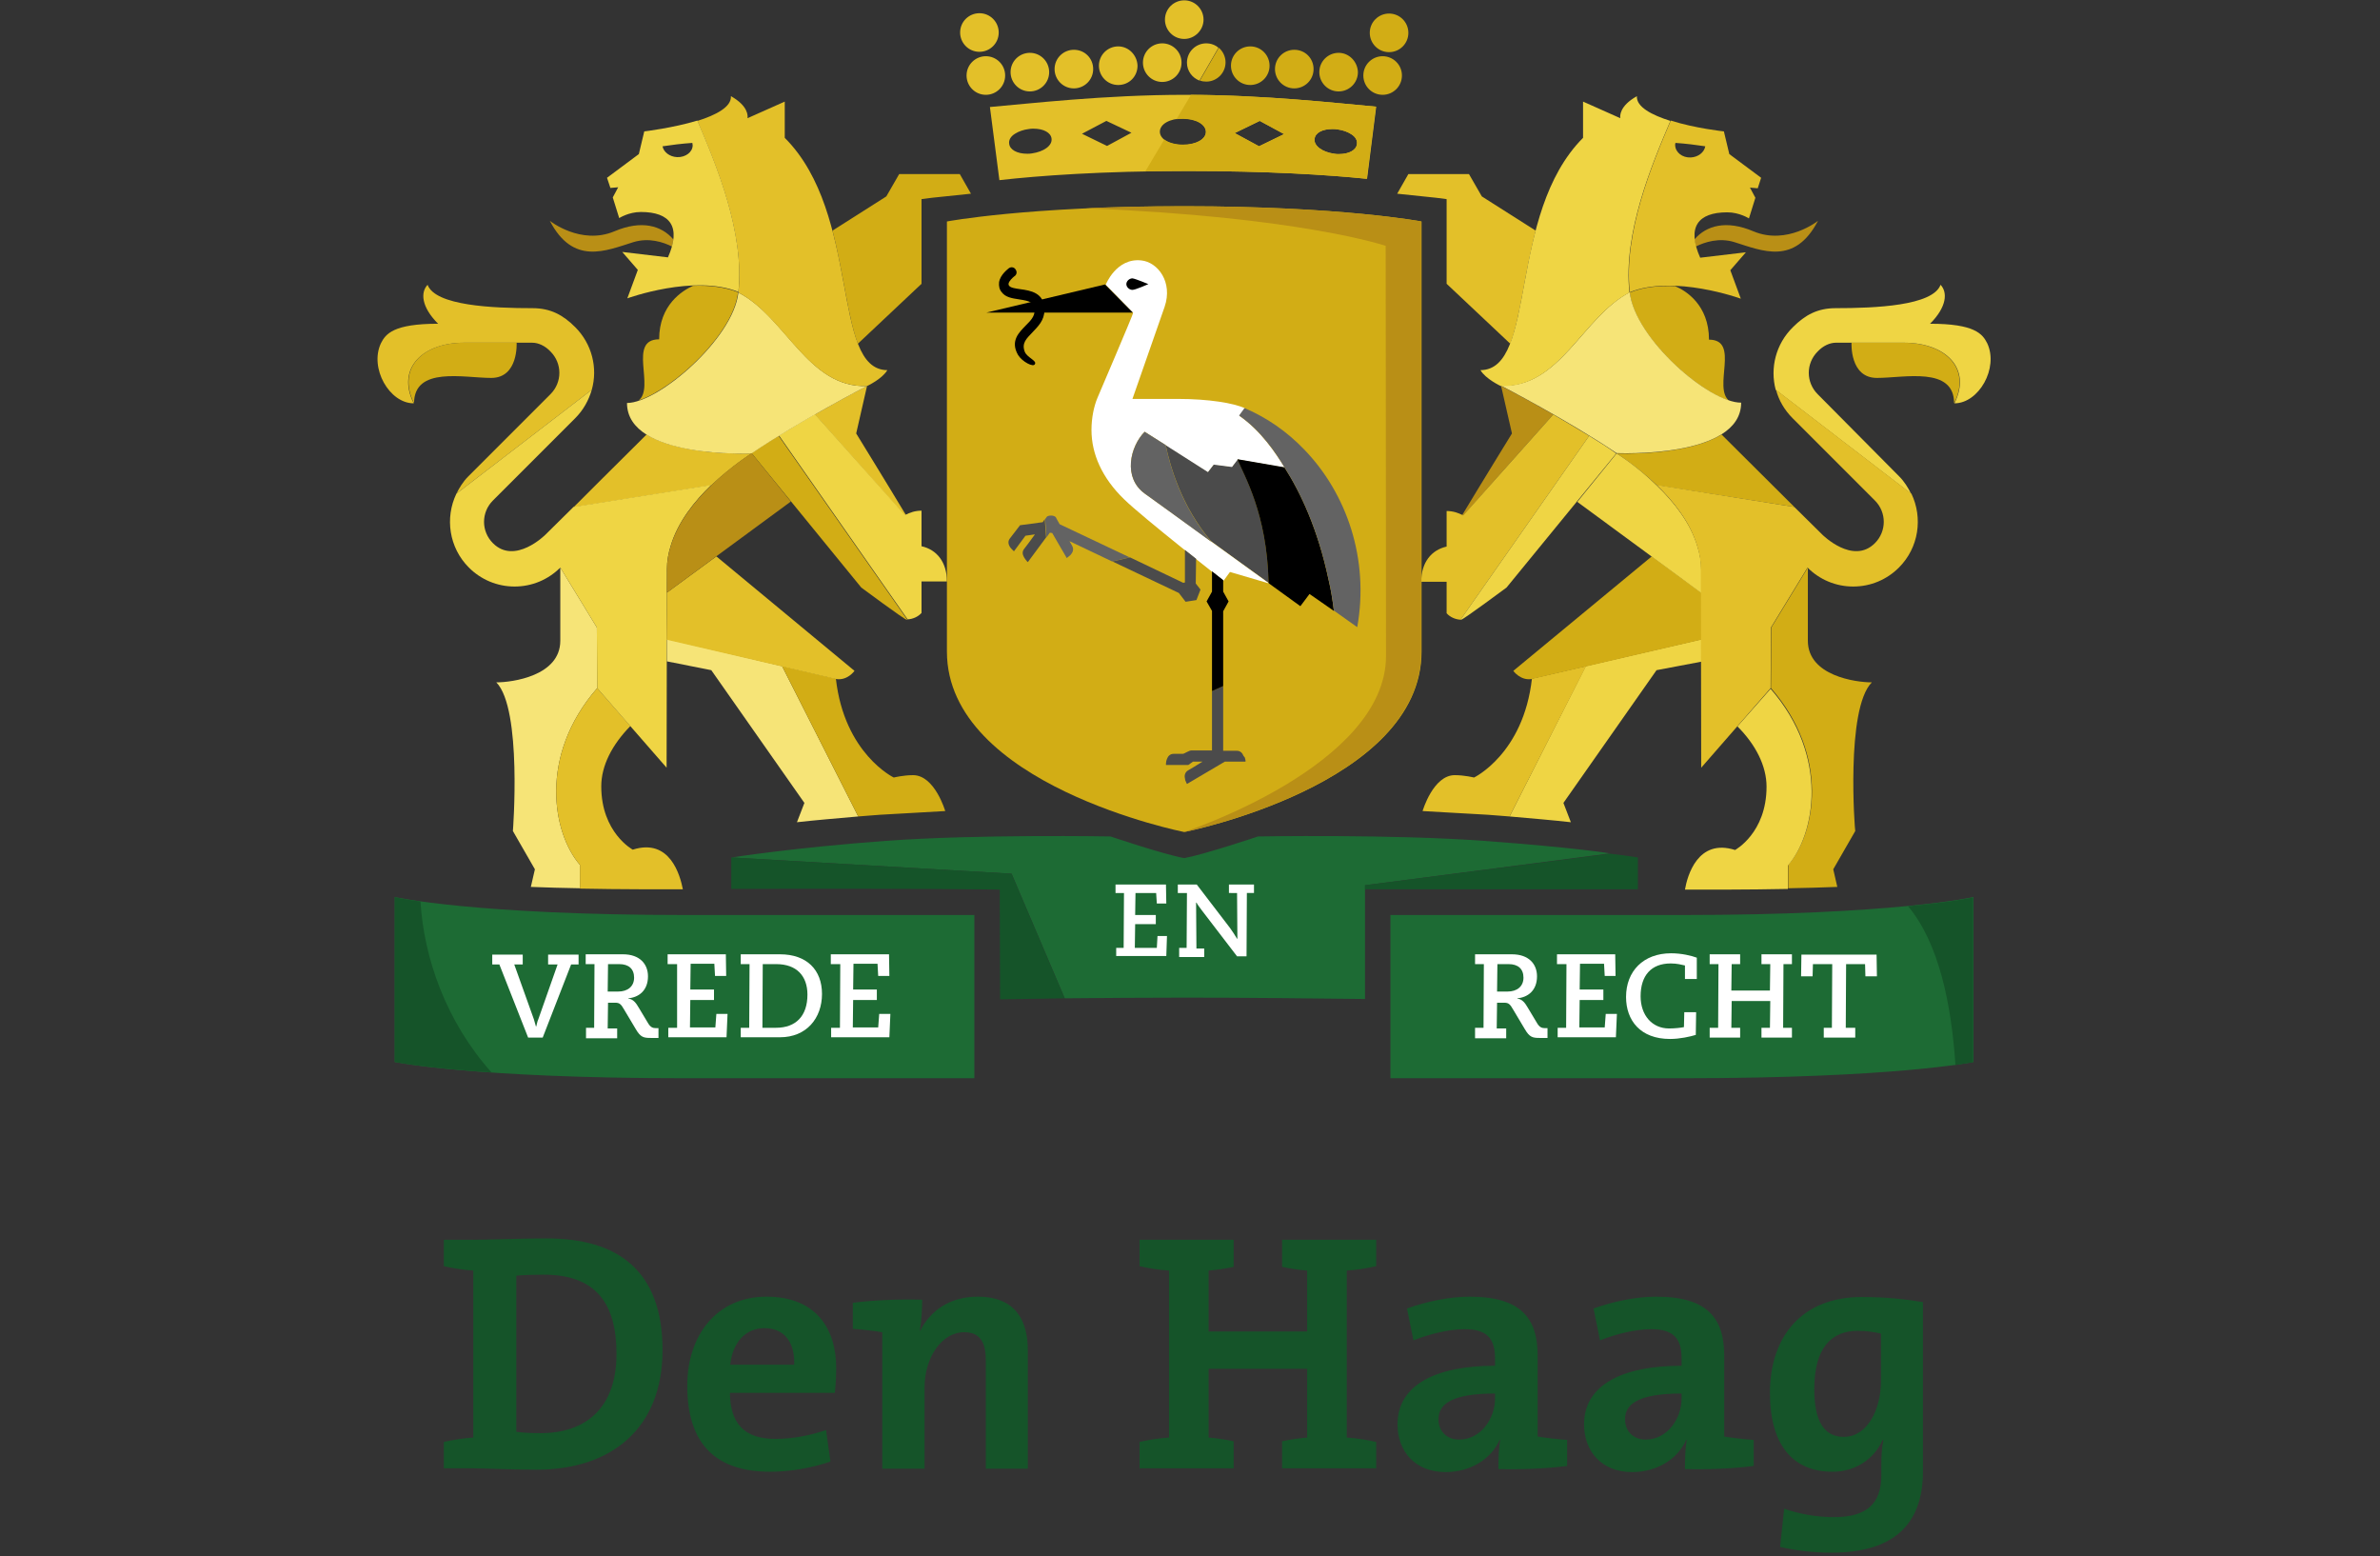 <?xml version="1.0" encoding="UTF-8"?>
<!-- Generator: Adobe Illustrator 22.0.1, SVG Export Plug-In . SVG Version: 6.00 Build 0)  -->
<svg version="1.1" id="DH-NL-RGB-Comp" xmlns="http://www.w3.org/2000/svg" xmlns:xlink="http://www.w3.org/1999/xlink" x="0px" y="0px" viewBox="0 0 703 459.6" style="enable-background:new 0 0 703 459.6;" xml:space="preserve">
<rect x="0" y="0" width="703" height="459.6" fill="#333333" stroke="none"/>
<style type="text/css">
	.st0{fill:none;}
	.st1{fill:#155429;}
	.st2{fill:#1D6B34;}
	.st3{fill:#FFFFFF;}
	.st4{fill:#E3C029;}
	.st5{fill:#D2AD15;}
	.st6{fill:url(#SVGID_1_);}
	.st7{fill:#EFD544;}
	.st8{fill:#B98F16;}
	.st9{fill:#F6E477;}
	.st10{fill:url(#SVGID_2_);}
	.st11{fill:#4B4B4B;}
	.st12{fill:#636363;}
</style>
<g>
	<rect y="-115.3" class="st0" width="703" height="674.6"/>
	<g>
		<path class="st1" d="M161.5,365.7c-8.3,0-16.6,0.4-22,0.4h-8.4v7.8c2.6,0.6,5.7,1.1,8.7,1.3v49.3c-3,0.2-6.1,0.7-8.7,1.3v7.8h8.7    c3.3,0,11.7,0.4,18.7,0.4c22,0,37.2-12.1,37.2-35.3C195.7,375.1,182.4,365.7,161.5,365.7z M159.7,423.2c-2.5,0-5.3-0.1-7.2-0.4    v-46.1c2.1-0.2,5.1-0.3,8.1-0.3c15.6,0,21.5,8.7,21.5,23.4C182.1,416,172.8,423.2,159.7,423.2z M226.4,382.9    c-14.7,0-23.4,11.4-23.4,26.3c0,17.5,8.7,25.4,24.5,25.4c5.9,0,12.2-1.1,17.8-3l-1.3-9.3c-5.1,1.7-10.1,2.6-15,2.6    c-9.3,0-13.3-4.7-13.4-13.6h31c0,0,0.4-3.6,0.4-7.3C247,392.2,240.9,382.9,226.4,382.9z M215.7,403c0.7-6.8,4.7-10.8,10.1-10.8    c5.5,0,9,3.7,8.8,10.8H215.7z M288.8,382.9c-8.2,0-14,4.1-17,10.1l-0.1-0.1c0.5-2.7,0.7-6.7,0.7-9.1c-6.6-0.2-14.2,0.1-20.5,0.9    v7.7c2.9,0.2,6.3,0.6,8.7,1v40.3h12.5v-24c0-8.9,5.1-16.3,11.7-16.3c4.9,0,6.4,3.2,6.4,8.5v31.8h12.4v-35    C303.6,390,300,382.9,288.8,382.9z M509.3,400.4c0-11-4.8-17.5-20.1-17.5c-6.1,0-13,1.5-18.5,3.5l1.9,9.4    c4.8-1.9,10.6-3.3,15.1-3.3c6.7,0,9,2.8,9,8.7v2.1c-17.4,0-28.8,5.6-28.8,17.3c0,8.1,5.3,14.1,14.2,14.1c7.5,0,13.6-4,16-9.6    l0.1,0.1c-0.4,2.6-0.5,5.6-0.5,8.6c6.4,0.2,14-0.1,20.3-0.9v-7.7c-2.9-0.2-6.3-0.6-8.7-1V400.4z M496.7,413    c0,5.9-4.2,12.1-10.6,12.1c-3.8,0-6.1-2.6-6.1-6c0-4.3,3.6-7.6,16.7-7.6V413z M549.9,383c-17.5,0-27.1,11.5-27.1,28.3    c0,15.2,6.6,23.3,18.5,23.3c6.6,0,12.2-3.6,14.8-9.4l0.2,0.1c-0.5,2.6-0.6,4.8-0.6,7.3v3.1c0,8.5-4.5,12.3-14,12.3    c-4.9,0-10.3-0.9-14.7-2.5l-1.2,11.3c4.2,1,9.6,1.7,15.2,1.7c18.9,0,27-8.9,27-24v-50C562.6,383.6,556.8,383,549.9,383z     M555.6,407.7c0,8.7-4.1,16.6-11,16.6c-5.9,0-8.7-4.8-8.7-14.1c0-12.5,5.3-17.2,12.8-17.2c2.5,0,4.7,0.3,6.9,0.8V407.7z     M378.7,374.1c2.3,0.5,5,0.9,7.4,1.1v18H357v-18c2.4-0.2,5.1-0.6,7.4-1.1v-8h-27.8v7.8c2.6,0.6,5.7,1.1,8.7,1.3v49.3    c-3,0.2-6.1,0.7-8.7,1.3v7.8h27.8v-8c-2.3-0.5-5-0.9-7.4-1.1v-20.3h29.1v20.3c-2.4,0.2-5.1,0.6-7.4,1.1v8h27.8v-7.8    c-2.6-0.6-5.7-1.1-8.7-1.3v-49.3c3-0.2,6.1-0.7,8.7-1.3v-7.8h-27.8V374.1z M454.2,400.4c0-11-4.8-17.5-20.1-17.5    c-6.1,0-13,1.5-18.5,3.5l1.9,9.4c4.8-1.9,10.6-3.3,15.1-3.3c6.7,0,9,2.8,9,8.7v2.1c-17.4,0-28.8,5.6-28.8,17.3    c0,8.1,5.3,14.1,14.2,14.1c7.5,0,13.6-4,16-9.6l0.1,0.1c-0.4,2.6-0.5,5.6-0.5,8.6c6.4,0.2,14-0.1,20.3-0.9v-7.7    c-2.9-0.2-6.3-0.6-8.7-1V400.4z M441.6,413c0,5.9-4.2,12.1-10.6,12.1c-3.8,0-6.1-2.6-6.1-6c0-4.3,3.6-7.6,16.7-7.6V413z"/>
		<g>
			<path class="st2" d="M497,270.2h-86.3v48.2H497c62.8,0,85.9-4.8,85.9-4.8v-48.7C582.9,264.9,559.5,270.2,497,270.2z"/>
			<path class="st2" d="M298.8,258l15.7,36.8c11.6-0.1,23.4-0.2,35.4-0.2c18.2,0,36,0.2,53.3,0.4v-33.6l72.4-9.4     c0,0-10.1-1.7-37.4-3.7s-66.6-1.3-66.6-1.3s-15.8,5.3-21.8,6.4c-6.1-1.1-21.8-6.4-21.8-6.4s-39-0.7-66.3,1.3s-45.5,4.9-45.6,4.9     L298.8,258z"/>
			<path class="st1" d="M295.3,262.7l0.1,32.4c6.3-0.1,12.6-0.2,19.1-0.3L298.8,258l-82.8-4.8v9.3     C271.9,262.3,295.3,262.7,295.3,262.7z"/>
			<path class="st2" d="M287.8,270.2h-85.3c-62.5,0-85.9-5.3-85.9-5.3v48.7c0,0,23.1,4.8,85.9,4.8h85.3V270.2z"/>
			<path class="st1" d="M124.2,266.2c-5.3-0.7-7.6-1.3-7.6-1.3v48.7c0,0,8.3,1.7,28.6,3.1C131.7,301.6,125.2,282.8,124.2,266.2z"/>
			<g>
				<path class="st3" d="M145.2,281.9h9.2v2.9h-2.5l5.8,16.2c0.2,0.7,0.4,1.4,0.6,2.1h0.1c0.2-0.7,0.3-1.5,0.6-2.1l5.7-16.2h-2.8      v-2.9h9v2.9h-2.2l-8.4,21.6H156l-8.5-21.6h-2.1v-2.9H145.2z"/>
				<path class="st3" d="M173.1,303.5h2.4l0.1-18.8H173v-2.9h11c5,0,7.4,2.9,7.4,6.5c0,4.2-2.7,6.2-5.8,6.5v0.1      c1.4,0.1,2.3,1.3,3.1,2.7l2.7,4.5c0.7,1.2,1.4,1.5,2.2,1.5h0.9v2.9h-2.3c-2.1,0-3-0.2-4.4-2.6l-3.4-5.7c-1-1.8-1.5-2.1-2.7-2.1      h-2.1l-0.1,7.6h2.8v2.9h-9.2L173.1,303.5L173.1,303.5z M182.6,292.8c2.8,0,4.7-1.5,4.7-4.1s-1.6-4-4.4-4h-3.3l-0.1,8.1H182.6z"/>
				<path class="st3" d="M197.5,303.5h2.5v-18.8h-2.8v-2.9h17.2l0.1,6.4h-3.3l-0.2-3.6h-7l-0.1,7.6h7v3.1h-7l-0.1,8.1h7.5l0.3-4h3.3      l-0.3,6.9h-17.2v-2.8H197.5z"/>
				<path class="st3" d="M218.8,303.5h2.5l0.1-18.8h-2.6v-2.9h11.6c7.9,0,12.4,4.6,12.4,11.7c0,7.2-4.6,12.8-12.4,12.8h-11.6V303.5z       M229.2,303.5c6,0,9.3-3.6,9.3-9.8c0-5.5-3.2-9-9.2-9h-4l-0.1,18.8H229.2z"/>
				<path class="st3" d="M245.6,303.5h2.5l0.1-18.8h-2.8v-2.9h17.2l0.1,6.4h-3.3l-0.2-3.6h-7.1l-0.1,7.6h7v3.1h-7l-0.1,8.1h7.5      l0.3-4h3.3l-0.3,6.9h-17.2v-2.8H245.6z"/>
			</g>
			<g>
				<path class="st3" d="M435.8,303.5h2.4l0.1-18.8h-2.6v-2.9h10.9c5,0,7.4,2.9,7.4,6.5c0,4.2-2.7,6.2-5.8,6.5v0.1      c1.4,0.1,2.3,1.3,3.1,2.7l2.7,4.5c0.7,1.2,1.4,1.5,2.2,1.5h0.9v2.9h-2.3c-2.1,0-3-0.2-4.4-2.6l-3.4-5.7c-1-1.8-1.5-2.1-2.7-2.1      h-2.1l-0.1,7.6h2.8v2.9h-9.2v-3.1H435.8z M445.3,292.8c2.8,0,4.7-1.5,4.7-4.1s-1.6-4-4.4-4h-3.3l-0.1,8.1H445.3z"/>
				<path class="st3" d="M460.1,303.5h2.5l0.1-18.8h-2.8v-2.9h17.2l0.1,6.4H474l-0.2-3.6h-7.1l-0.1,7.6h7v3.1h-7l-0.1,8.1h7.5l0.3-4      h3.3l-0.3,6.9h-17.2L460.1,303.5L460.1,303.5z"/>
				<path class="st3" d="M497.7,289v-3.9c-0.9-0.2-2.3-0.6-4.2-0.6c-5.8,0-8.9,3.6-8.9,9.7c0,5.6,3.4,9.5,8.4,9.5      c1.7,0,3.5-0.2,4.4-0.4l0.1-4.4h3.5l-0.1,6.7c-1.6,0.5-4.7,1.2-7.6,1.2c-8.8,0-13-5.5-13-12.4c0-7.6,5.1-12.9,13.3-12.9      c3.1,0,6,0.7,7.6,1.3v6.3h-3.5V289z"/>
				<path class="st3" d="M520.3,303.5h2.5l0.1-7.9h-11.4l-0.1,7.9h2.6v2.9h-9v-2.9h2.5l0.1-18.8H505v-2.9h9v2.9h-2.5l-0.1,7.8h11.4      l0.1-7.8h-2.6v-2.9h9v2.9h-2.5l-0.1,18.8h2.6v2.9h-9V303.5z"/>
				<path class="st3" d="M538.6,303.5h2.5l0.1-18.8h-5.7l-0.1,3.6H532l0.1-6.4h22.2l0.1,6.4H551l-0.1-3.6h-5.6l-0.1,18.8h2.8v2.9      h-9.3v-2.9H538.6z"/>
			</g>
			<g>
				<path class="st4" d="M351,50.5c23.4,0,41,1.1,52.8,2.3l2.7-21.3C395,30.5,373.4,28,350,28c-23.7,0-45.9,2.6-57.6,3.6l2.8,21.6      C306.7,51.9,325.4,50.5,351,50.5z M388.3,41c0.2-1.8,2.3-2.9,5.3-2.9c0.5,0,0.9,0,1.4,0.1c1.6,0.2,3,0.7,4.1,1.4      c1.3,0.8,1.9,1.9,1.7,3c-0.2,1.7-2.3,2.9-5.3,2.9c-0.5,0-0.9,0-1.4-0.1C390.5,44.9,388,43,388.3,41z M372.1,35.7l7.2,3.9      l-7.4,3.6l-7.2-3.9L372.1,35.7z M349.4,35c3.9,0,6.8,1.7,6.8,3.9s-2.9,3.9-6.8,3.9s-6.8-1.7-6.8-3.9      C342.6,36.6,345.6,35,349.4,35z M326.8,35.7l7.4,3.5l-7.2,3.9l-7.4-3.6L326.8,35.7z M299.8,39.5c1.1-0.7,2.5-1.2,4.1-1.4      c0.5-0.1,0.9-0.1,1.4-0.1c3,0,5.1,1.2,5.3,2.9c0.3,2.1-2.3,3.9-5.8,4.4c-0.5,0.1-0.9,0.1-1.4,0.1c-3,0-5.1-1.2-5.3-2.9      C297.9,41.4,298.5,40.3,299.8,39.5z"/>
				<g>
					<g>
						<path class="st4" d="M355.5,5.8c0-3.1-2.5-5.7-5.7-5.7c-3.1,0-5.7,2.5-5.7,5.7c0,3.1,2.5,5.7,5.7,5.7        C352.9,11.5,355.5,8.9,355.5,5.8z M295,9.6c0-3.1-2.5-5.7-5.7-5.7c-3.1,0-5.7,2.5-5.7,5.7c0,3.1,2.5,5.7,5.7,5.7        C292.4,15.3,295,12.8,295,9.6z M343.3,12.8c-3.1,0-5.7,2.5-5.7,5.7c0,3.1,2.5,5.7,5.7,5.7c3.1,0,5.7-2.5,5.7-5.7        S346.4,12.8,343.3,12.8z M330.3,13.7c-3.1,0-5.7,2.5-5.7,5.7c0,3.1,2.5,5.7,5.7,5.7s5.7-2.5,5.7-5.7        C335.9,16.3,333.4,13.7,330.3,13.7z M317.2,14.7c-3.1,0-5.7,2.5-5.7,5.7c0,3.1,2.5,5.7,5.7,5.7c3.1,0,5.7-2.5,5.7-5.7        C322.9,17.2,320.4,14.7,317.2,14.7z M304.2,15.6c-3.1,0-5.7,2.5-5.7,5.7c0,3.1,2.5,5.7,5.7,5.7c3.1,0,5.7-2.5,5.7-5.7        C309.9,18.2,307.4,15.6,304.2,15.6z M291.2,16.6c-3.1,0-5.7,2.5-5.7,5.7c0,3.1,2.5,5.7,5.7,5.7c3.1,0,5.7-2.5,5.7-5.7        C296.9,19.1,294.3,16.6,291.2,16.6z M356.3,12.8c-3.1,0-5.7,2.5-5.7,5.7c0,2.5,1.6,4.5,3.7,5.3l5.6-9.7        C359,13.3,357.7,12.8,356.3,12.8z"/>
						<path class="st5" d="M410.3,4c-3.1,0-5.7,2.5-5.7,5.7c0,3.1,2.5,5.7,5.7,5.7c3.1,0,5.7-2.5,5.7-5.7S413.4,4,410.3,4z         M408.4,16.6c-3.1,0-5.7,2.5-5.7,5.7c0,3.1,2.5,5.7,5.7,5.7c3.1,0,5.7-2.5,5.7-5.7S411.5,16.6,408.4,16.6z M395.4,15.6        c-3.1,0-5.7,2.5-5.7,5.7c0,3.1,2.5,5.7,5.7,5.7c3.1,0,5.7-2.5,5.7-5.7C401,18.2,398.5,15.6,395.4,15.6z M382.3,14.7        c-3.1,0-5.7,2.5-5.7,5.7c0,3.1,2.5,5.7,5.7,5.7c3.1,0,5.7-2.5,5.7-5.7S385.5,14.7,382.3,14.7z M369.3,13.7        c-3.1,0-5.7,2.5-5.7,5.7c0,3.1,2.5,5.7,5.7,5.7c3.1,0,5.7-2.5,5.7-5.7C375,16.3,372.5,13.7,369.3,13.7z M360,14.1l-5.6,9.7        c0.6,0.2,1.2,0.3,1.9,0.3c3.1,0,5.7-2.5,5.7-5.7C362,16.7,361.2,15.1,360,14.1z"/>
					</g>
				</g>
				<path class="st5" d="M349.4,42.7c-2.3,0-4.3-0.6-5.5-1.5l-5.6,9.4c4-0.1,8.2-0.1,12.6-0.1c23.4,0,41,1.1,52.8,2.3l2.7-21.3      c-11.2-1-31.9-3.4-54.6-3.5l-4.3,7.2c0.6-0.1,1.2-0.1,1.9-0.1c3.9,0,6.8,1.7,6.8,3.9C356.2,41.1,353.3,42.7,349.4,42.7z       M388.3,41c0.2-1.8,2.3-2.9,5.3-2.9c0.5,0,0.9,0,1.4,0.1c1.6,0.2,3,0.7,4.1,1.4c1.3,0.8,1.9,1.9,1.7,3c-0.2,1.7-2.3,2.9-5.3,2.9      c-0.5,0-0.9,0-1.4-0.1C390.5,44.9,388,43,388.3,41z M372.1,35.7l7.2,3.9l-7.4,3.6l-7.2-3.9L372.1,35.7z"/>
			</g>
			<path class="st1" d="M403.2,261.4v1.2h80.6v-9.4c0,0-3-0.5-8.2-1.1L403.2,261.4z"/>
			<path class="st1" d="M577.6,314.5c3.6-0.6,5.2-0.8,5.2-0.8V265c0,0-5.8,1.3-19.2,2.6C572.8,278.6,576.4,296.7,577.6,314.5z"/>
			<g>
				<g>
					<path class="st3" d="M329.8,279.9h2.1l0.1-16.2h-2.5v-2.5h14.9l0.1,5.6h-2.8l-0.2-3.1h-6.1l-0.1,6.5h6.1v2.7h-6.1l-0.1,7h6.5       l0.2-3.5h2.8l-0.2,5.9h-14.8v-2.4H329.8z"/>
					<path class="st3" d="M348.4,279.9h2.1l0.1-16.2h-2.7v-2.5h5.6l9.8,12.8c0.6,0.8,1.5,2.2,2.1,3.2h0.1l-0.1-13.5H363v-2.5h7.4       v2.5h-2.1l-0.1,18.7h-2.8l-10.5-13.7c-0.6-0.8-1.2-1.6-1.5-2.2l-0.1,0.1l0.1,13.5h2.3v2.5h-7.4v-2.7H348.4z"/>
				</g>
			</g>
			
				<linearGradient id="SVGID_1_" gradientUnits="userSpaceOnUse" x1="1328.473" y1="224.202" x2="1328.473" y2="224.202" gradientTransform="matrix(-1 0 0 -1 1830.973 443.404)">
				<stop offset="0" style="stop-color:#B98F16"/>
				<stop offset="1" style="stop-color:#D2AD15"/>
			</linearGradient>
			<path class="st6" d="M502.5,219.2L502.5,219.2L502.5,219.2z"/>
			<g>
				<path class="st5" d="M577.2,119.1c0-11-14.7-7.5-22.8-7.5s-7.5-10.4-7.5-10.4c2.7,0,7.9,0,15.3,0      C574.5,101.2,582.4,108.7,577.2,119.1z"/>
				<path class="st7" d="M529.6,96.6c3.6-3.6,7.3-5.6,12.6-5.6c11.7,0,28.7-0.7,31-6.9c2.1,2.2,1.9,6.5-3.1,11.5      c13.2,0,15.5,3,16.9,5.8c3.4,7.3-2.5,17.7-9.7,17.7c5.2-10.4-2.7-17.9-14.9-17.9c-7.5,0-12.6,0-15.3,0h-2.3h-2.5      c-1.8,0-3.8,0.9-5.4,2.6c-3.5,3.5-3.5,9.1,0,12.6l24.1,24.3c1.5,1.5,2.6,3.3,3.5,5.1l-40-30.7      C522.8,108.7,524.5,101.6,529.6,96.6z"/>
			</g>
			<path class="st8" d="M500.9,72.8c-0.2-0.7-0.3-1.4-0.4-2.1c3.5-4.1,9.4-5.8,17.4-2.4c10,4.2,19.1-3.1,19.1-3.1     c-6.9,13.2-16.4,8.9-24.7,6.3C507.8,70.1,503.5,71.5,500.9,72.8z"/>
			<path class="st8" d="M458.8,122.4c-8.5-4.9-15.3-8.4-15.4-8.4l0,0l3.2,14c0,0-9.6,15.6-14.7,24.1c0.1,0.1,0.2,0.1,0.3,0.2     C432.2,152.2,458.8,122.4,458.8,122.4L458.8,122.4L458.8,122.4z"/>
			<path class="st5" d="M504.8,100.3c0-10.3-6.9-14.5-10-15.8c-4.6-0.2-9.3,0.2-13.4,1.9c1.3,12.1,18.7,28.3,29.2,31.9     c0.1,0,0.2,0.1,0.2,0.1C505.8,114.5,514.1,100.3,504.8,100.3z"/>
			<path class="st4" d="M469.4,128.7L469.4,128.7c-3.6-2.2-7.2-4.3-10.6-6.3l0,0l-26.6,29.8c-1.5-0.8-3.1-1.3-4.9-1.3v10.5l0,0     c-4.5,1-7.5,4.7-7.5,10.4h7.5v9.3c1,1.1,2.5,1.8,4.1,1.9L469.4,128.7L469.4,128.7z"/>
			<path class="st5" d="M508.5,128.3c-10.4,6.5-31,5.6-31,5.6l0,0c0,0,5.8,3.6,11.9,9.4l40.6,6.4C530,149.7,516.9,136.7,508.5,128.3     z"/>
			<path class="st5" d="M552.9,201.5c-4.7,0-18.9-1.9-18.9-12.3c0-6.1,0-21.6,0-21.6l-10.8,17.7l-0.1,17.9     c17.5,20.1,13.1,43,5.1,52.2v6.9c5-0.1,9.9-0.2,14.5-0.4l-1.2-5.2l6.5-11.3C547.9,245.5,545.1,209.3,552.9,201.5z"/>
			<path class="st7" d="M469.4,128.7l-38,54.3c0.1,0,0.1,0,0.2,0c0.6,0,13.4-9.5,13.4-9.5l32.4-39.6     C474.9,132.1,472.2,130.4,469.4,128.7L469.4,128.7z"/>
			<path class="st9" d="M481.4,86.3c-14,7.3-20.5,28.2-38,27.6c0,0,19.9,10.3,34.1,19.9c0,0,36.8,1.7,36.8-14.9     C504.9,119,482.9,100,481.4,86.3z"/>
			<path class="st4" d="M446.1,101.5c3-7.9,4.2-20.7,7.5-33.4L437.7,58l-3.8-6.6H416l-3.3,5.8c6.9,0.7,11.3,1.2,11.5,1.2l3.1,0.4v25     L446.1,101.5z"/>
			<path class="st7" d="M467.6,40.7V30l11,4.9c-0.1-0.6-0.3-3.6,4.9-6.5c-0.2,3.2,4.5,5.6,9.9,7.3c-5.6,13.1-14,33.2-12.1,50.7     c-14,7.3-20.5,28.2-38,27.6c0,0-4.5-2.1-6-4.7C454.1,109.2,445.1,63.3,467.6,40.7z"/>
			<path class="st7" d="M513.2,214.5c5.4,5.4,8.6,11.7,8.6,17.8c0,13.7-9.3,18.7-9.3,18.7c-11-3.5-14.1,7.6-14.8,11.7     c3.9,0,7.9,0,12.1,0c6,0,12.6-0.1,18.3-0.2v-6.9c8-9.2,12.4-32.1-5.1-52.2L513.2,214.5z"/>
			<path class="st7" d="M502.5,195.4c0-2.2,0-6,0-8.1l0,0c0,0.5,0,1,0,1.5l-34.1,7.9l-22.5,44.4c6.8,0.6,12.8,1.1,18.1,1.7l-2.2-5.7     l27.5-39.2L502.5,195.4z"/>
			<path class="st4" d="M452.5,200.4c-2.5,22.2-17.1,29.2-17.1,29.2s-2.8-0.7-5.7-0.7c-6.4,0-9.5,10.6-9.5,10.6     c3.4,0.2,6.9,0.4,10.5,0.6c3,0.2,5.9,0.3,8.8,0.5c2.2,0.2,4.3,0.3,6.4,0.5l22.6-44.4L452.5,200.4z"/>
			<path class="st5" d="M502.5,175l-14.6-10.7L447,198.1c0,0,2.1,3,5.5,2.4l50-11.6C502.5,183.5,502.5,178.7,502.5,175z"/>
			<path class="st7" d="M477.5,133.9l-11.6,14.3l36.6,26.9c0-4.2,0-6.9,0-6.9c0-2.3-0.4-4.6-1.1-6.8c-2.1-7.1-7.1-13.3-12-18     C483.5,137.6,477.8,134.1,477.5,133.9L477.5,133.9z"/>
			<path class="st4" d="M520.2,52.5l-9.4-7l-1.6-6.7c0,0-8.5-0.9-15.7-3.2c-5.6,13.1-14,33.2-12.1,50.7c13-5.3,32.8,1.9,32.8,1.9     l-3.1-8.4l4.6-5.3l-13.5,1.6c-4-9-0.7-13.4,8-13.4c3.6,0,6.4,1.8,6.4,1.8l1.9-6.1l-1.6-3l2.3,0.2L520.2,52.5z M499.4,46.5     c-2.5,0.1-4.5-1.5-4.6-3.6c0-0.2,0-0.5,0.1-0.7c3,0.2,6.2,0.6,8.8,1C503.4,45,501.6,46.4,499.4,46.5z"/>
			
				<linearGradient id="SVGID_2_" gradientUnits="userSpaceOnUse" x1="1548.414" y1="224.202" x2="1548.414" y2="224.202" gradientTransform="matrix(1 0 0 -1 -1351.514 443.404)">
				<stop offset="0" style="stop-color:#B98F16"/>
				<stop offset="1" style="stop-color:#D2AD15"/>
			</linearGradient>
			<path class="st10" d="M196.9,219.2L196.9,219.2L196.9,219.2z"/>
			<g>
				<path class="st5" d="M122.3,119.1c0-11,14.7-7.5,22.8-7.5s7.5-10.4,7.5-10.4c-2.7,0-7.9,0-15.3,0      C124.9,101.1,117.1,108.7,122.3,119.1z"/>
				<path class="st4" d="M169.9,96.6c-3.6-3.6-7.3-5.6-12.6-5.6c-11.7,0-28.7-0.7-31-6.9c-2.1,2.2-1.9,6.5,3.1,11.5      c-13.2,0-15.5,3-16.9,5.8c-3.4,7.3,2.5,17.7,9.7,17.7c-5.2-10.4,2.7-17.9,14.9-17.9c7.5,0,12.6,0,15.3,0h2.3h2.5      c1.8,0,3.8,0.9,5.4,2.6c3.5,3.5,3.5,9.1,0,12.6l-24.3,24.3c-1.5,1.5-2.6,3.3-3.5,5.1l40-30.7      C176.6,108.7,174.9,101.6,169.9,96.6z"/>
			</g>
			<path class="st8" d="M198.5,72.8c0.2-0.7,0.3-1.4,0.4-2.1c-3.5-4.1-9.4-5.8-17.4-2.4c-10,4.2-19.1-3.1-19.1-3.1     c6.9,13.2,16.4,8.9,24.7,6.3C191.7,70.1,195.9,71.5,198.5,72.8z"/>
			<path class="st4" d="M240.7,122.4c8.5-4.9,15.3-8.4,15.4-8.4l0,0l-3.2,14c0,0,9.6,15.6,14.7,24.1c-0.1,0.1-0.2,0.1-0.3,0.2     L240.7,122.4L240.7,122.4C240.6,122.4,240.7,122.4,240.7,122.4z"/>
			<path class="st5" d="M204.7,84.4c-3.1,1.4-10,5.6-10,15.8c-9.4,0-1.1,14.2-6.1,18.1c0.1,0,0.2-0.1,0.2-0.1     c10.5-3.6,27.9-19.8,29.2-31.9C214,84.7,209.3,84.2,204.7,84.4z"/>
			<path class="st7" d="M230.1,128.6L230.1,128.6c3.6-2.2,7.2-4.3,10.6-6.3l0,0l26.6,29.8c1.5-0.8,3.1-1.3,4.9-1.3v10.5l0,0     c4.5,1,7.5,4.7,7.5,10.4h-7.5v9.3c-1,1.1-2.5,1.8-4.1,1.9L230.1,128.6C230,128.7,230.1,128.7,230.1,128.6z"/>
			<path class="st4" d="M191,128.3c10.4,6.5,31,5.6,31,5.6l0,0c0,0-5.8,3.6-11.9,9.4l-40.7,6.5C169.5,149.7,182.6,136.6,191,128.3z"/>
			<path class="st9" d="M146.6,201.5c4.7,0,18.9-1.9,18.9-12.3c0-6.1,0-21.6,0-21.6l10.8,17.7l0.1,17.9c-17.5,20.1-13.1,43-5.1,52.2     v6.9c-5-0.1-9.9-0.2-14.5-0.4l1.2-5.2l-6.5-11.3C151.5,245.5,154.3,209.3,146.6,201.5z"/>
			<path class="st4" d="M171.3,262.4c5.7,0.1,12.2,0.2,18.3,0.2c4.2,0,8.3,0,12.1,0c-0.8-4.1-3.8-15.2-14.8-11.7c0,0-9.3-5-9.3-18.7     c0-6.1,3.2-12.3,8.6-17.8l-9.8-11.2c-17.5,20.1-13.1,43-5.1,52.2V262.4z"/>
			<path class="st5" d="M230,128.7l38,54.3c-0.1,0-0.1,0-0.2,0c-0.6,0-13.4-9.5-13.4-9.5L222,133.8     C224.5,132.1,227.2,130.4,230,128.7L230,128.7z"/>
			<path class="st9" d="M185.2,119c0,16.6,36.8,14.9,36.8,14.9c14.2-9.6,34-19.9,34.1-19.9c-17.5,0.6-23.9-20.4-38-27.6     C216.6,100,194.5,119,185.2,119z"/>
			<path class="st5" d="M253.4,101.5c-3-7.9-4.2-20.7-7.5-33.4L261.8,58l3.8-6.6h17.9l3.3,5.8c-6.9,0.7-11.3,1.2-11.5,1.2l-3.1,0.4     v25L253.4,101.5z"/>
			<path class="st4" d="M231.8,40.7V30l-11,4.9c0.1-0.6,0.3-3.6-4.9-6.5c0.2,3.2-4.5,5.6-9.9,7.3c5.6,13.1,14,33.2,12.1,50.7     c14,7.3,20.5,28.2,38,27.6c0,0,4.5-2.1,6-4.7C245.4,109.2,254.4,63.3,231.8,40.7z"/>
			<path class="st7" d="M210.1,143.2L210.1,143.2L210.1,143.2L210.1,143.2z M138.5,167.6c3.6,3.6,8.4,5.6,13.5,5.6s9.9-2,13.5-5.6     l10.8,17.7l0.1,17.9l20.5,23.5c0-6.5,0.1-58.7,0.1-58.7c0-2.3,0.4-4.6,1.1-6.8c2.1-7.1,7.1-13.3,12-18l-40.7,6.5l-8.3,8.2     c0,0-9,9-15.5,2.5c-3.5-3.5-3.5-9.1,0-12.6l24.3-24.3c2.4-2.4,4-5.3,4.9-8.4l-40,30.7C131.4,152.9,132.6,161.7,138.5,167.6z"/>
			<path class="st9" d="M197,195.3c0-2.2,0-6,0-8.1l0,0c0,0.5,0,1,0,1.5l34,8l22.5,44.4c-6.8,0.6-12.8,1.1-18.1,1.7l2.2-5.7     l-27.5-39.2L197,195.3z"/>
			<path class="st5" d="M246.9,200.4c2.5,22.2,17.1,29.2,17.1,29.2s2.8-0.7,5.7-0.7c6.4,0,9.5,10.6,9.5,10.6     c-3.4,0.2-6.9,0.4-10.5,0.6c-3,0.2-5.9,0.3-8.8,0.5c-2.2,0.2-4.3,0.3-6.4,0.5L231,196.7L246.9,200.4z"/>
			<path class="st4" d="M197,175l14.6-10.7l40.8,33.8c0,0-2.1,3-5.5,2.4l-50-11.6C197,183.5,197,178.6,197,175z"/>
			<path class="st8" d="M222,133.8l11.6,14.3L197,175c0-4.2,0-6.9,0-6.9c0-2.3,0.4-4.6,1.1-6.8c2.1-7.1,7.1-13.3,12-18     C216,137.6,221.6,134.1,222,133.8L222,133.8z"/>
			<path class="st7" d="M206,35.6c-7.2,2.2-15.7,3.2-15.7,3.2l-1.6,6.7l-9.4,7l1,3l2.3-0.2l-1.6,3l1.9,6.1c0,0,2.8-1.8,6.4-1.8     c8.7,0,12,4.4,8,13.4l-13.5-1.6l4.6,5.3l-3.1,8.4c0,0,19.8-7.2,32.8-1.9C220,68.8,211.6,48.7,206,35.6z M200,46.4     c-2.2-0.1-4-1.5-4.3-3.2c2.6-0.4,5.8-0.8,8.8-1c0,0.2,0.1,0.5,0.1,0.7C204.6,44.9,202.5,46.5,200,46.4z"/>
			<path class="st5" d="M419.9,192.4c0,39.4-70.1,53.3-70.1,53.3s-70.1-13.9-70.1-53.3c0-35.4,0-127,0-127s23.7-4.5,70.1-4.5     s70.1,4.5,70.1,4.5S419.9,159.8,419.9,192.4z"/>
			<path class="st8" d="M349.7,245.7c0,0,70.1-13.9,70.1-53.3c0-32.6,0-127,0-127s-23.7-4.5-70.1-4.5c-10.9,0-20.6,0.2-29,0.6     c63.3,2.5,88.6,11.1,88.6,11.1s0.1,88.6,0.1,121.1C409.4,226.2,349.7,245.7,349.7,245.7z"/>
			<path class="st11" d="M363.9,137.8l-5.4-0.7l-1.7,2.2l-12.5-8c1.3,6.3,4.7,18.3,13.5,28.6c5.9,4.3,12,8.7,16.9,12.2     c-0.4-20.6-7.4-32-9.2-36.6L363.9,137.8z"/>
			<g>
				<path class="st3" d="M338.2,145.8c-6.6-4.7-4.4-14-0.1-18.3l18.7,11.9l1.7-2.2l5.4,0.7l1.7-2.2l13.9,2.4      c-2.6-4.1-6.9-10.8-13.4-15.3l1.7-2.2c-3.3-1.6-11-2.8-19.8-2.8c-6.6,0-13.5,0-13.5,0l9.5-27.2c2.5-7.3-2-13.2-6.9-13.7      c-7.4-0.8-10.5,7.2-10.5,7.2l8.1,8.3c0.2,0-10.5,25-10.5,25c-1.1,2.6-1.8,6-1.8,9.6c0,7,3.1,14.1,9.6,20.4      c5.5,5.4,29.4,24.1,29.4,24.1l1.9-2.6l11.6,3.4C374.7,172.2,340.1,147.1,338.2,145.8z"/>
			</g>
			<path class="st12" d="M344.3,131.4l-6.2-3.9c-4.3,4.4-6.5,13.6,0.1,18.3c2,1.4,10.5,7.6,19.6,14.2     C349,149.7,345.6,137.7,344.3,131.4z"/>
			<path d="M379.4,138l-13.9-2.4c1.8,4.6,8.8,15.9,9.2,36.6c5.5,4,9.4,6.8,9.4,6.8l2.7-3.6l7.2,5c-0.4-3.3-0.9-6.4-1.6-9.3     C389.3,156.4,384.2,145.5,379.4,138z"/>
			<path class="st11" d="M367.3,223.2c-0.3-0.8-0.9-1.5-2-1.5h-4v-19.1l-3.3,1.5v17.5h-6.1c-0.7,0-2.1,1-2.5,1h-2.7     c-1.1,0-1.7,0.7-2,1.5l-0.2,0.6l-0.1,0.8c0,0.2,0,0.4,0,0.4h6.6l1.4-1h2.8c-1.7,1.1-3.6,2.2-4.3,2.6c-0.9,0.6-1.1,1.5-0.9,2.3     l0.1,0.6l0.3,0.7c0.1,0.2,0.2,0.4,0.2,0.4l11.2-6.6h6.1c0,0,0-0.2,0-0.4l-0.2-0.8L367.3,223.2z"/>
			<path class="st12" d="M309.3,152.5l-0.6,0.8l0.4,5.4l1-1.4l0.7,0.1l4.3,7.4c0,0,0.1,0,0.1-0.1l0.5-0.4l0.5-0.4     c0.6-0.7,1.1-1.6,0.5-2.7c-0.2-0.3-0.4-0.8-0.8-1.4l12.6,6l5.2-1.2l-20.7-9.8c-0.5-0.8-1.1-2-1.1-2     C311.6,152.3,310.3,152,309.3,152.5z"/>
			<polygon points="334.6,92.3 326.4,84 291.4,92.3    "/>
			<path class="st11" d="M308,154.2l-6.7,0.9c0,0-2,2.6-3,3.9c-0.7,0.9-0.4,1.8,0,2.5l0.4,0.5l0.5,0.5c0.2,0.2,0.3,0.3,0.3,0.3     l3.4-4.6l2.8-0.4c-1.3,1.8-2.7,3.7-3.2,4.3c-0.7,0.9-0.4,1.8,0,2.5l0.4,0.6l0.4,0.5c0.2,0.2,0.3,0.3,0.3,0.3l5.4-7.3l-0.4-5.4     L308,154.2z"/>
			<path class="st11" d="M353.3,165c-1-0.8-2.2-1.7-3.3-2.6v9.6l-0.5,0.1l-15.7-7.5l-5.2,1.2l19.6,9.3l2,2.6l3.2-0.5l1.2-3.1     l-1.4-1.8L353.3,165L353.3,165z"/>
			<path d="M339.2,83.9c0,0-3.8,1.7-4.7,1.7c-0.9,0-1.8-0.8-1.8-1.7s0.9-1.7,1.8-1.7C335.4,82.3,339.2,83.9,339.2,83.9z"/>
			<path d="M300.7,104.8c-2.4-4.2,0.4-6.7,2.3-8.7c1.4-1.4,2.6-2.6,2.6-4.4c0-2.4-1.3-2.8-4.6-3.3c-2-0.3-4-0.6-5.1-2.1     c-0.7-0.8-0.9-1.8-0.8-2.9c0.3-2.3,2.7-4,2.9-4.2c0.7-0.5,1.6-0.3,2,0.4c0.5,0.7,0.3,1.6-0.4,2c-0.5,0.4-1.6,1.4-1.7,2.2     c0,0.2,0,0.4,0.2,0.6c0.4,0.6,1.9,0.8,3.3,1c2.9,0.4,7.2,1,7.1,6.2c0,3-1.9,4.8-3.5,6.5c-1.8,1.9-3.3,3.2-2.3,5.8     c0.7,1.7,3.6,2.6,3,3.6C305.3,108.6,301.9,106.8,300.7,104.8z"/>
			<path d="M361.3,171.3c0,0-1.3-1-3.3-2.6v6l0,0l-1.6,2.9l1.6,2.8v23.7l3.3-1.5v-22.1l1.6-2.9l-1.6-2.9V171.3z"/>
			<line class="st0" x1="385.8" y1="176.8" x2="384.2" y2="179"/>
			<path class="st12" d="M385.2,132.7c-5-5.2-11-9.4-17.6-12.2l-1.6,2.2c6.5,4.5,10.9,11.1,13.4,15.3c4.8,7.5,9.9,18.4,13,33     c0.7,2.9,1.2,6,1.6,9.3l6.9,4.9C404.5,165.1,397.8,145.7,385.2,132.7z"/>
			<path class="st4" d="M489.3,143.3L489.3,143.3L489.3,143.3L489.3,143.3z M564.6,145.8l-40-30.7c0.8,3.1,2.5,6,4.9,8.4l24.3,24.3     c3.5,3.5,3.5,9.1,0,12.6c-6.5,6.5-15.5-2.5-15.5-2.5l-8.3-8.2l-40.7-6.5c4.9,4.7,9.9,10.9,12,18c0.7,2.2,1.1,4.5,1.1,6.8     c0,0,0.1,52.1,0.1,58.7l20.5-23.5l0.1-17.9l10.8-17.7c3.6,3.6,8.4,5.6,13.5,5.6s9.9-2,13.5-5.6     C566.8,161.7,568,152.9,564.6,145.8z"/>
		</g>
	</g>
</g>
</svg>